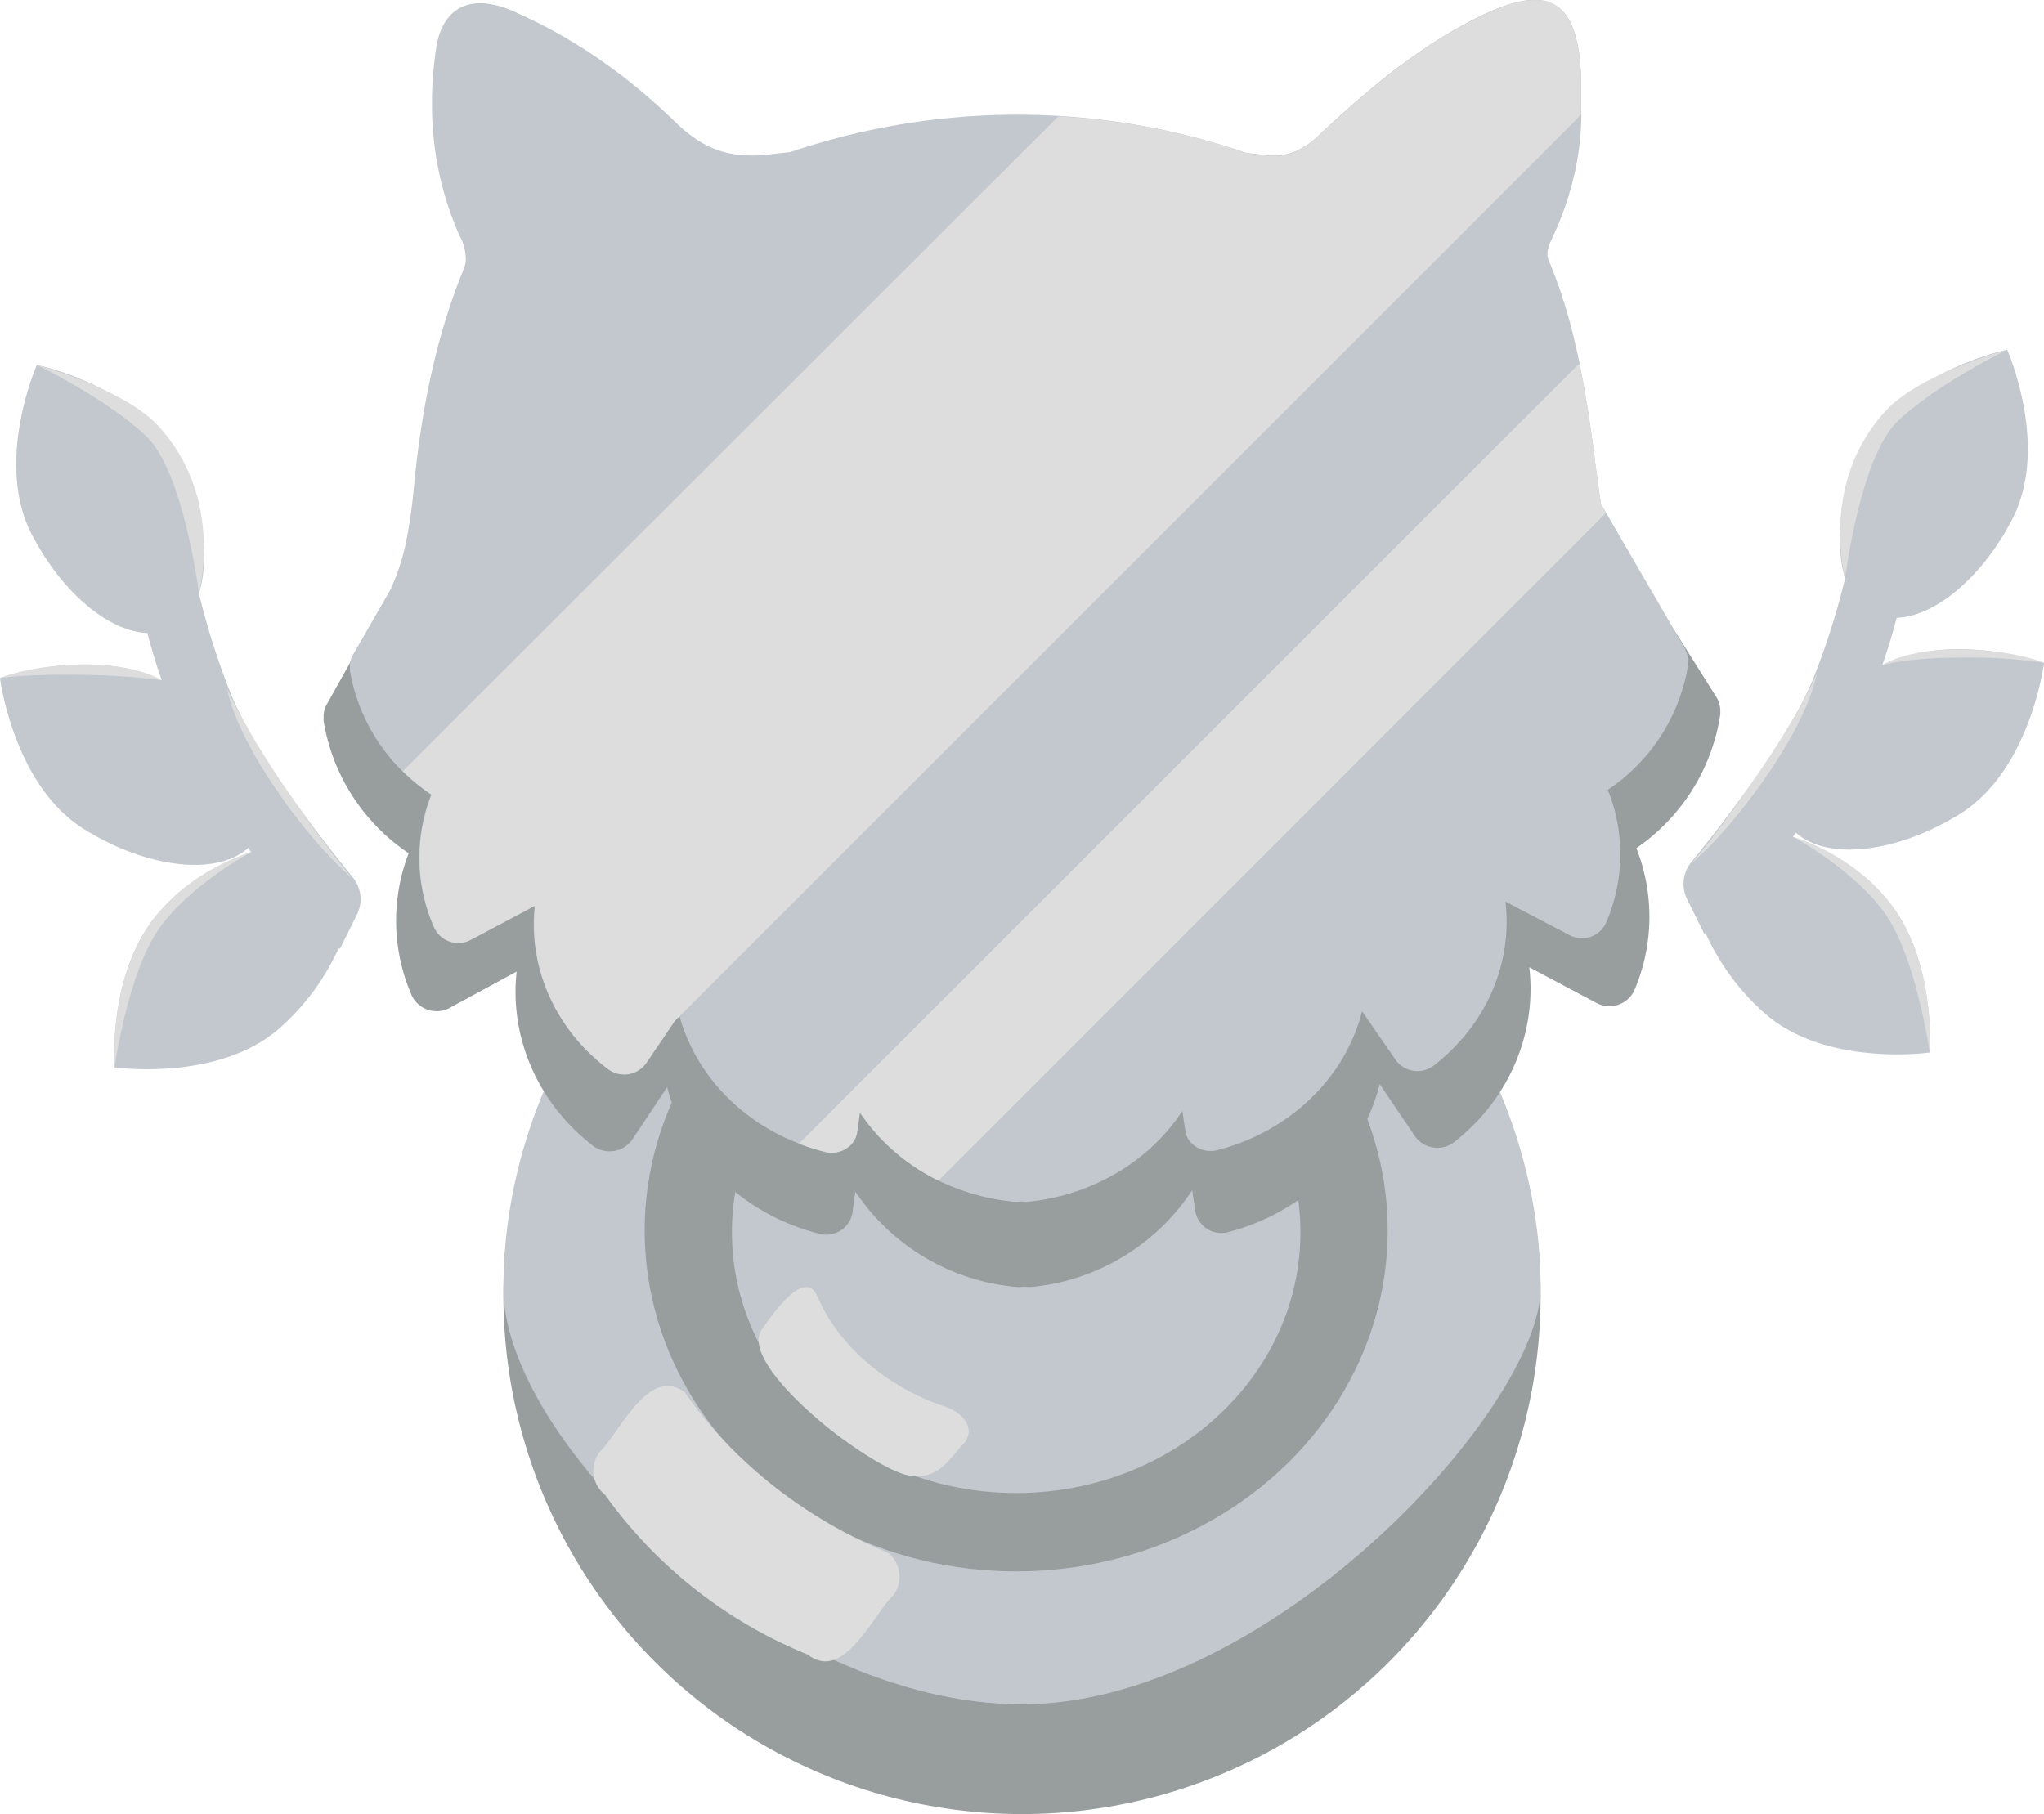 <svg xmlns="http://www.w3.org/2000/svg" viewBox="0 0 446.12 395.99"><defs><style>.cls-1{fill:#989e9e;}.cls-2{fill:#c2c8ce;}.cls-3{fill:#ddd;}</style></defs><g id="Layer_2" data-name="Layer 2"><g id="Layer_1-2" data-name="Layer 1"><circle class="cls-1" cx="223.06" cy="282.8" r="113.19"/><path class="cls-2" d="M336.25,281.2c0,26-59.09,90.84-113.19,90.84s-113.19-57-113.19-90.84c0-53.34,41-110.18,110.64-111.57C293.81,168.17,336.25,227.86,336.25,281.2Z"/><ellipse class="cls-1" cx="221.79" cy="268.6" rx="81.09" ry="74.42"/><ellipse class="cls-2" cx="221.79" cy="268.97" rx="62.04" ry="56.94"/><path class="cls-3" d="M194.92,348.27c-4.36,4.19-10.75,19.07-18.63,12.9A101,101,0,0,1,132,326.23a6.65,6.65,0,0,1-1.09-9.31c4.35-4.19,10.74-19.07,18.62-12.9,11,15.73,26.6,27.58,44.27,34.93A6.66,6.66,0,0,1,194.92,348.27Z"/><path class="cls-3" d="M210.55,314.91c-3,2.81-5.26,8.32-12.12,7.19-8.38-1.39-37.77-24-32.15-31.92,2.36-3.34,9.41-13.59,12.13-7.19,4.65,11,15.45,19.94,27.89,24.07C209.73,308.2,213.06,311.37,210.55,314.91Z"/><path class="cls-1" d="M365.47,137.63H80.23c-.14.3-.27.61-.41.91l-8.53,15.28a5.11,5.11,0,0,0-.65,2.78,6.35,6.35,0,0,0,0,.87A43.18,43.18,0,0,0,89.2,186.26a40.8,40.8,0,0,0,.7,31.11A6,6,0,0,0,98.16,220l14.6-7.92c-1.55,14.17,4.42,28.55,16.62,38a6.05,6.05,0,0,0,8.61-1.31l7.62-11.46c3.88,15.25,16.45,27.75,33.17,32a5.78,5.78,0,0,0,7.26-4.51l.65-4.68a47.29,47.29,0,0,0,35.1,20.8,5.92,5.92,0,0,0,1.74-.08,6.29,6.29,0,0,0,1.74.07,47.36,47.36,0,0,0,34.94-21.1l.69,4.67a5.76,5.76,0,0,0,7.29,4.44c16.69-4.4,29.17-17,32.94-32.28l7.7,11.39a6,6,0,0,0,8.61,1.24c12.14-9.54,18-24,16.34-38.13l14.66,7.79a6,6,0,0,0,8.24-2.68,40.82,40.82,0,0,0,.47-31.11,43.24,43.24,0,0,0,18.29-29,6.68,6.68,0,0,0-.62-3.64Z"/><path class="cls-2" d="M367.91,141.84,349.42,110c0-.25-.07-.51-.11-.76-.07-.51-.14-1-.22-1.52-.09-.68-.19-1.37-.28-2.06-.07-.48-.14-1-.2-1.44l-.42-3.07L348,99.42c-.09-.64-.17-1.28-.26-1.91l-.24-1.69c-.08-.6-.17-1.19-.25-1.79s-.17-1.12-.25-1.68-.17-1.17-.26-1.76-.19-1.16-.28-1.74l-.27-1.69c-.09-.58-.2-1.16-.3-1.74s-.19-1.12-.29-1.68-.22-1.18-.33-1.76-.2-1.1-.31-1.64-.25-1.21-.37-1.81-.22-1.06-.34-1.59-.28-1.22-.42-1.83l-.36-1.56-.48-1.85-.39-1.51c-.17-.63-.36-1.24-.54-1.86s-.28-1-.43-1.5-.42-1.29-.63-1.93c-.15-.47-.29-.93-.45-1.4-.24-.73-.51-1.45-.78-2.18-.14-.37-.26-.75-.41-1.13-.42-1.1-.85-2.19-1.32-3.29a3.89,3.89,0,0,1-.29-1.27v-.07a6.3,6.3,0,0,1,.6-2.62c.09-.21.18-.43.28-.64l.3-.65a67.39,67.39,0,0,0,4.91-14.59,61.83,61.83,0,0,0,1.1-7.53c.11-1.27.17-2.54.19-3.83s0-2.57-.05-3.86c0-1.09,0-2.19,0-3.28s0-2.19-.07-3.28-.14-1.92-.25-2.8a27.27,27.27,0,0,0-1.22-5.74,15,15,0,0,0-.74-1.8,10.92,10.92,0,0,0-.89-1.51,8.56,8.56,0,0,0-1.63-1.75A7.87,7.87,0,0,0,335.88,0a14,14,0,0,0-3.78.25c-.34.07-.69.14-1.05.23-.72.17-1.48.39-2.26.65a50.7,50.7,0,0,0-6.49,2.77q-3.74,1.89-7.24,4c-3.12,1.91-6.11,4-9,6.1s-5.69,4.41-8.43,6.73c-3.42,2.91-6.75,5.92-10,9a17.53,17.53,0,0,1-4.25,3,11.77,11.77,0,0,1-3.61,1.11l-.38.06a14.29,14.29,0,0,1-3.38-.06c-1.36-.18-2.71-.33-4.06-.49a154.22,154.22,0,0,0-99.39-.17c-1.36.16-2.73.3-4.09.47a31.43,31.43,0,0,1-6.34.21A20.28,20.28,0,0,1,152,30.42a31.42,31.42,0,0,1-4.44-3.64c-2.59-2.5-5.26-4.91-8-7.2a122.54,122.54,0,0,0-13.14-9.53,107.36,107.36,0,0,0-9.58-5.35c-1.65-.82-3.34-1.6-5-2.34A20.39,20.39,0,0,0,107,.89a12.49,12.49,0,0,0-2.82-.17h0a9.09,9.09,0,0,0-1.29.15,8.44,8.44,0,0,0-2.32.77c-2.86,1.43-4.74,4.5-5.4,9a83.86,83.86,0,0,0-.88,10.42c0,.86,0,1.72,0,2.58,0,1.72.1,3.43.24,5.14a69.46,69.46,0,0,0,5.76,22.64,11,11,0,0,1,1.38,5.37,6.57,6.57,0,0,1-.46,1.94C95,73.92,92,89.63,90.4,105.67A118.1,118.1,0,0,1,88.69,118a48.52,48.52,0,0,1-3.47,10.71L77,143a4.69,4.69,0,0,0-.62,2.61,5.73,5.73,0,0,0,0,.82,40.53,40.53,0,0,0,17.74,27,37.58,37.58,0,0,0,.68,29.21,5.77,5.77,0,0,0,7.91,2.45l14-7.43c-1.48,13.3,4.24,26.81,15.94,35.67a5.87,5.87,0,0,0,8.25-1.23l7.29-10.76c3.73,14.33,15.77,26.06,31.8,30.06,3.25.81,6.53-1.19,7-4.23l.62-4.39c7.11,10.7,19.42,18.16,33.64,19.54a6.62,6.62,0,0,0,1.67-.07,6.16,6.16,0,0,0,1.67.06c14.2-1.5,26.45-9.05,33.47-19.81l.66,4.39c.46,3,3.75,5,7,4.17,16-4.13,27.95-16,31.56-30.31l7.38,10.69a5.87,5.87,0,0,0,8.26,1.17c11.62-9,17.24-22.51,15.65-35.8l14,7.32a5.77,5.77,0,0,0,7.89-2.52,37.6,37.6,0,0,0,.45-29.21,40.49,40.49,0,0,0,17.52-27.18,6.07,6.07,0,0,0-.6-3.42Z"/><path class="cls-2" d="M77,191.53c-6.43-7.87-21.17-26.68-26.59-40a162.41,162.41,0,0,1-7-22c2.41-7.41.9-18.56-4.68-29.39a27.61,27.61,0,0,0-2.92-4.53,15,15,0,0,0-.8-1.84,2.8,2.8,0,0,0-2.07-1.34C23,82.74,8.05,79.66,8.05,79.66s-9.32,21-1.17,36.88c6.62,12.87,16.93,21.34,25.28,21.64q1.38,5.23,3.14,10.34C20,141,0,148,0,148s2.88,23.35,18.35,33c14,8.68,29.08,10.2,35.81,4.1l.65.9a51.26,51.26,0,0,0-18.22,11.24C23.28,209.6,25,233,25,233s23.27,3.33,36.59-9.07a51.55,51.55,0,0,0,12.3-16.9l.32.08c.29-.61,2.18-4.42,3.74-7.57A7.46,7.46,0,0,0,77,191.53Z"/><path class="cls-3" d="M35.3,148.52s-4.83-3.45-16.66-3.45S0,148,0,148s5.82-.89,17.85-.7C29.6,147.47,35.3,148.52,35.3,148.52Z"/><path class="cls-3" d="M49.59,150.34s.95,7.57,10.25,21.36S77,191.82,77,191.82s-5.86-6.63-15.16-20.43S49.59,150.34,49.59,150.34Z"/><path class="cls-3" d="M54.81,186S41.23,189.81,33,201.28C23.45,214.45,25,233,25,233s2.89-20.63,9.71-30.29S54.81,186,54.81,186Z"/><path class="cls-3" d="M43.41,129.54s5.71-20.84-8.9-36.6C26.93,84.76,8.05,79.66,8.05,79.66S23.21,87,31.82,95.12C40.12,102.92,43.41,129.54,43.41,129.54Z"/><path class="cls-2" d="M369.13,188.22c6.43-7.87,21.17-26.68,26.59-40a162,162,0,0,0,7-22c-2.41-7.41-.89-18.56,4.68-29.39a28,28,0,0,1,2.92-4.53,13.58,13.58,0,0,1,.81-1.84,2.78,2.78,0,0,1,2.06-1.34c9.95-9.7,24.89-12.78,24.89-12.78s9.32,21,1.17,36.88c-6.62,12.87-16.92,21.34-25.28,21.64q-1.36,5.24-3.14,10.34c15.27-7.53,35.3-.53,35.3-.53s-2.88,23.35-18.35,33c-14,8.67-29.07,10.19-35.81,4.09l-.65.9a51.16,51.16,0,0,1,18.22,11.25c13.31,12.4,11.64,35.84,11.64,35.84s-23.27,3.34-36.59-9.07a51.69,51.69,0,0,1-12.3-16.9l-.32.08c-.29-.61-2.18-4.42-3.74-7.57A7.48,7.48,0,0,1,369.13,188.22Z"/><path class="cls-3" d="M410.82,145.21s4.84-3.45,16.66-3.45,18.64,2.92,18.64,2.92a111.55,111.55,0,0,0-18.05-1.14C416.25,143.54,410.82,145.21,410.82,145.21Z"/><path class="cls-3" d="M396.53,147s-.94,7.56-10.25,21.35-17.1,20.12-17.1,20.12,5.85-6.63,15.16-20.42S396.53,147,396.53,147Z"/><path class="cls-3" d="M391.31,182.64S404.9,186.5,413.17,198c9.5,13.17,8,31.76,8,31.76s-2.89-20.62-9.71-30.29S391.31,182.64,391.31,182.64Z"/><path class="cls-3" d="M402.71,126.23s-5.71-20.84,8.9-36.6c7.58-8.18,26.46-13.28,26.46-13.28s-15.16,7.36-23.77,15.46C406,99.61,402.71,126.23,402.71,126.23Z"/><path class="cls-3" d="M345.09,25c0-1.05,0-2.11-.06-3.17s0-2.19,0-3.29,0-2.18-.07-3.27-.14-1.92-.25-2.81a28.2,28.2,0,0,0-1.22-5.74A15.52,15.52,0,0,0,342.78,5a11,11,0,0,0-.89-1.52,8.56,8.56,0,0,0-1.63-1.75A7.94,7.94,0,0,0,335.89.05a14.41,14.41,0,0,0-3.78.26c-.34.06-.7.14-1.06.23-.72.17-1.47.39-2.25.65A49.31,49.31,0,0,0,322.31,4c-2.5,1.25-4.91,2.6-7.25,4-3.11,1.9-6.1,3.95-9,6.1s-5.7,4.4-8.43,6.73c-3.43,2.9-6.75,5.92-10,9a17.5,17.5,0,0,1-4.25,3,11.75,11.75,0,0,1-3.62,1.11l-.37.05A14.38,14.38,0,0,1,276,33.9l-4-.49a149.84,149.84,0,0,0-41-8l-.17.16L87.92,168.32a43.07,43.07,0,0,0,6.3,5.16,37.58,37.58,0,0,0,.68,29.21,5.76,5.76,0,0,0,7.91,2.45l14-7.43c-1.48,13.31,4.24,26.82,15.94,35.68a5.87,5.87,0,0,0,8.24-1.23l7.3-10.76c0,.12.07.24.1.36L344.29,25.85A6.9,6.9,0,0,1,345.09,25Z"/><path class="cls-3" d="M350.53,111.92l-1.1-1.9c0-.26-.07-.51-.11-.77-.07-.5-.15-1-.22-1.51-.09-.69-.19-1.37-.28-2.06-.07-.48-.14-1-.2-1.44l-.42-3.08L348,99.43c-.09-.63-.18-1.27-.26-1.91l-.24-1.68c-.09-.6-.17-1.2-.26-1.79L347,92.36l-.27-1.75c-.08-.58-.18-1.16-.27-1.74l-.27-1.69-.3-1.75c-.1-.55-.19-1.11-.29-1.67L345.23,82c-.1-.54-.2-1.09-.31-1.64-.06-.31-.13-.62-.19-.92l-.43.29L174.37,249.65a48.08,48.08,0,0,0,5.71,1.81c3.24.81,6.53-1.19,7-4.23l.62-4.39a43.7,43.7,0,0,0,17.13,14.87L350.22,112.28C350.32,112.15,350.43,112,350.53,111.92Z"/><path class="cls-3" d="M146.82,223.32l1.33-1.32c0-.15-.09-.3-.13-.45Z"/></g></g></svg>